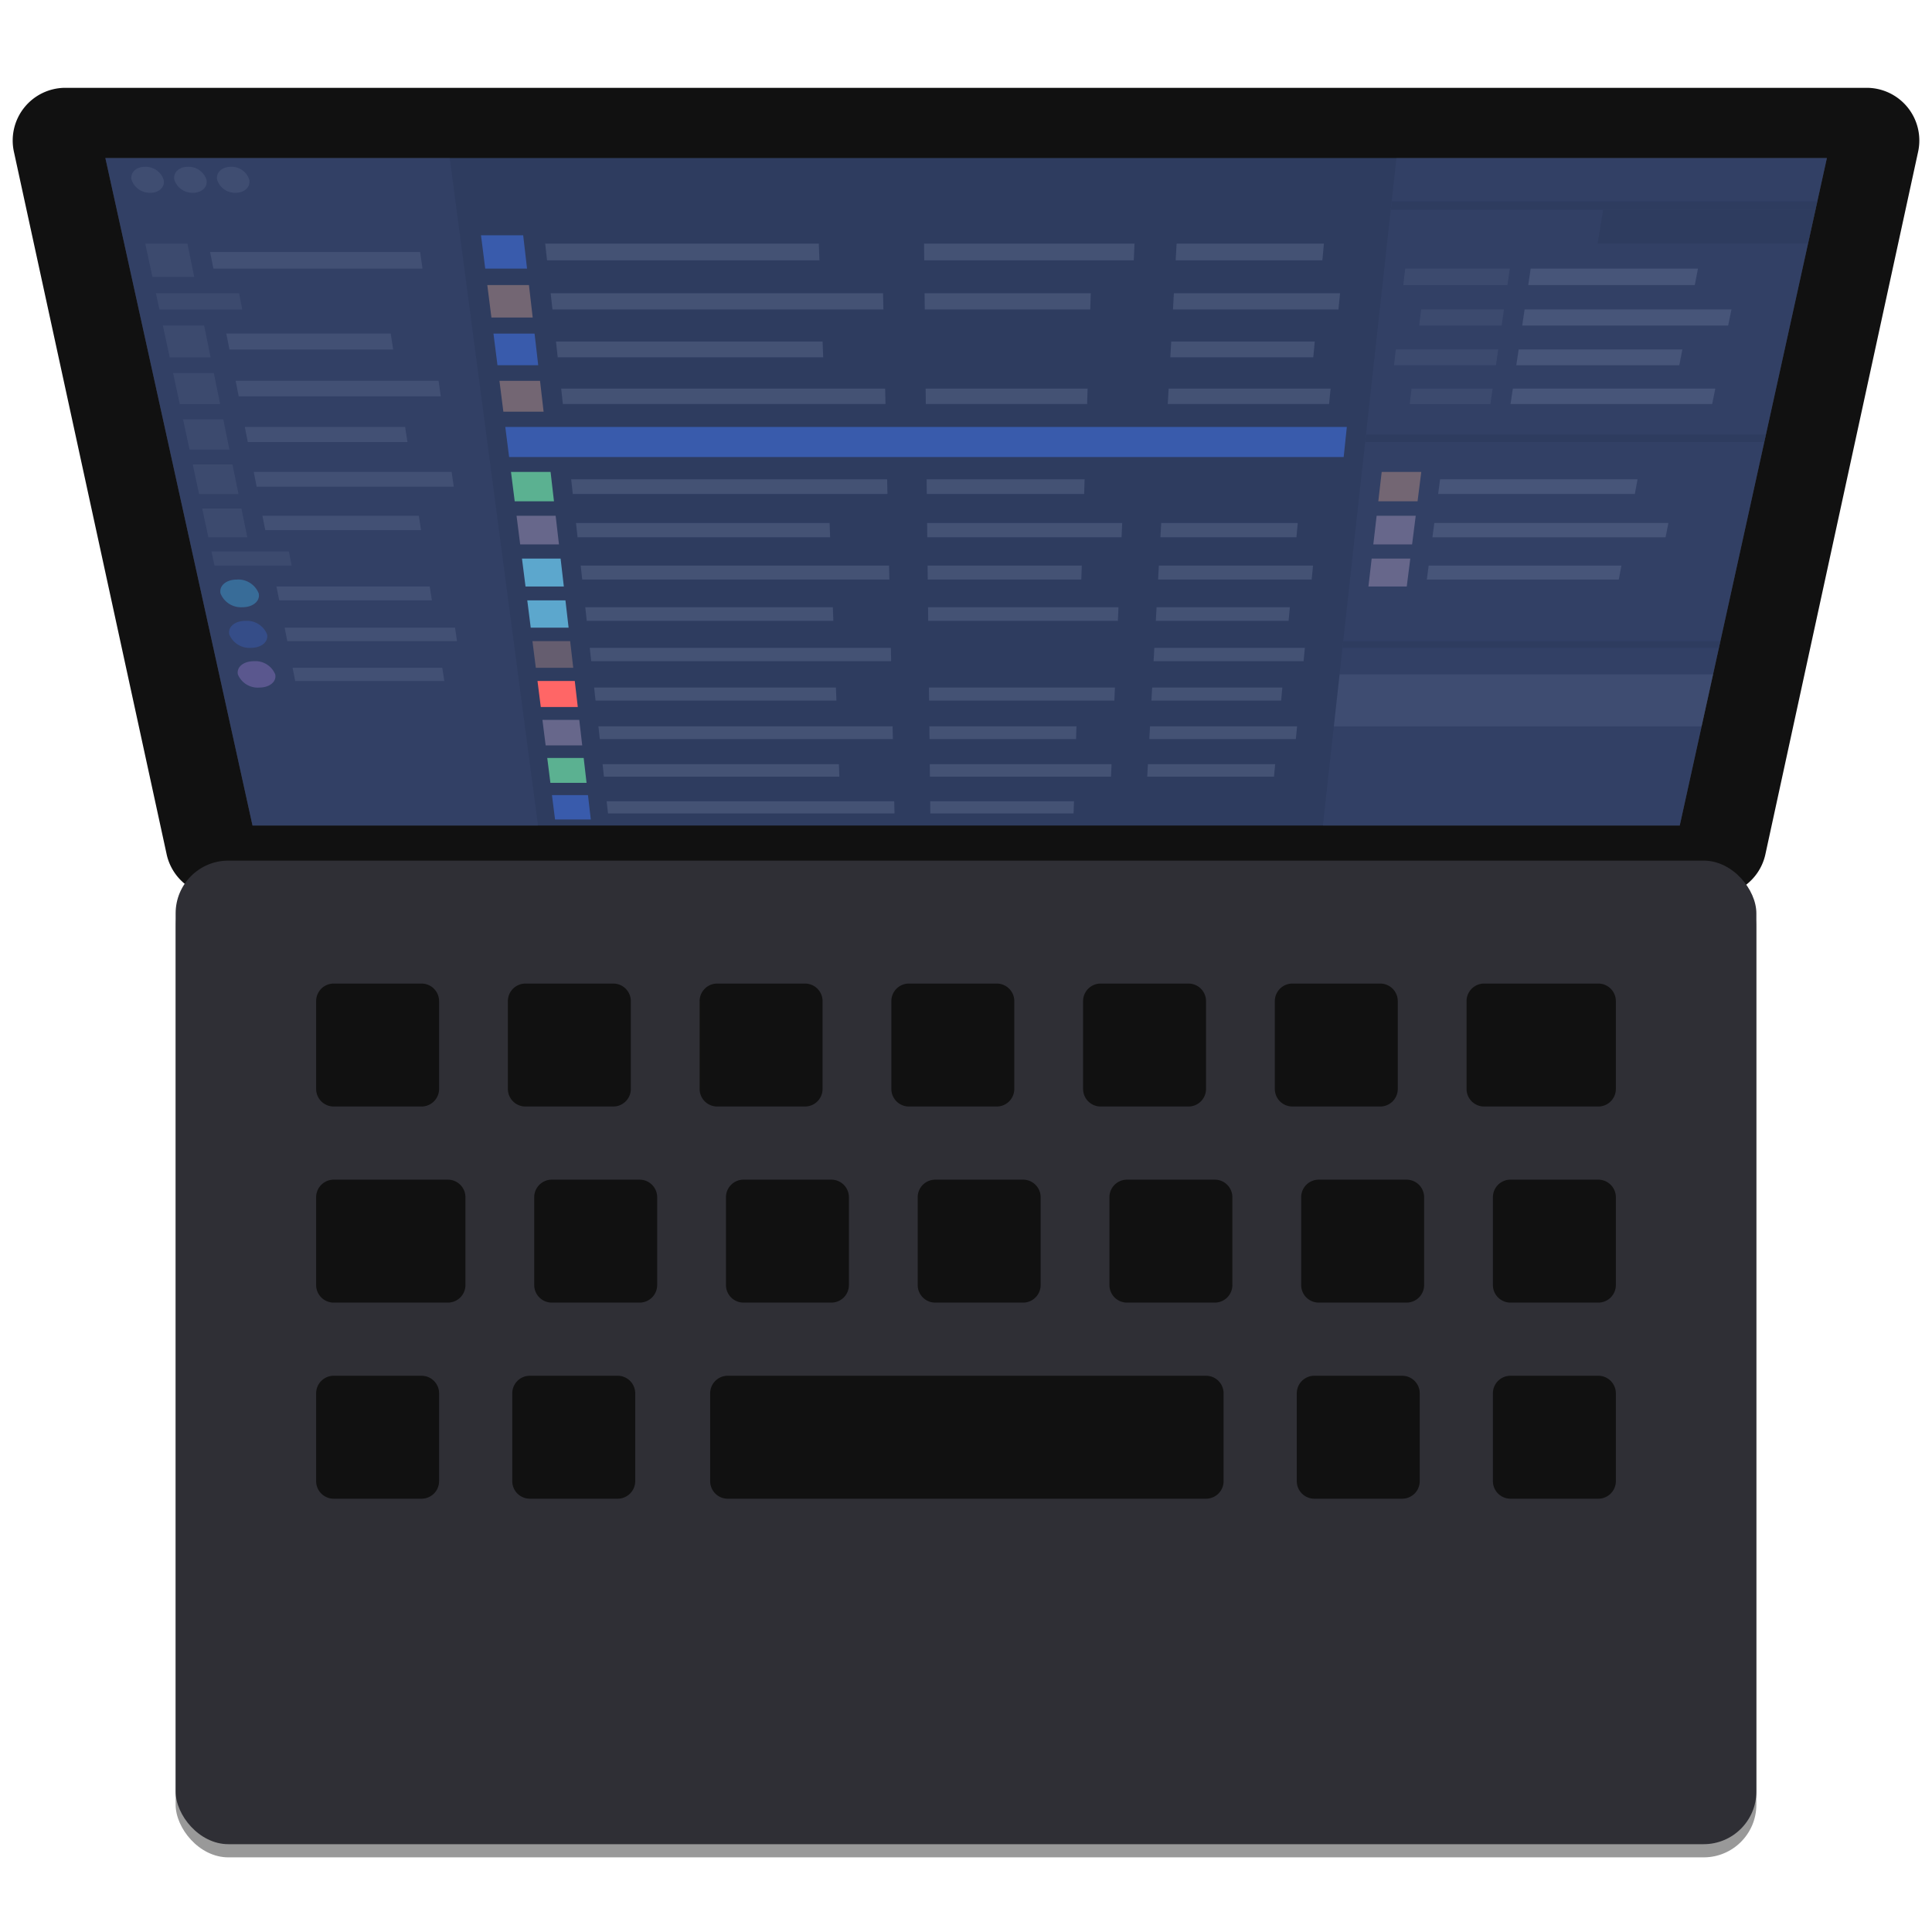 <svg xmlns="http://www.w3.org/2000/svg" xmlns:xlink="http://www.w3.org/1999/xlink" width="220" height="220" viewBox="0 0 220 220">
  <defs>
    <filter id="a" name="blur">
      <feGaussianBlur stdDeviation="0.9"/>
    </filter>
  </defs>
  <g style="isolation: isolate">
    <g>
      <path d="M7.446,10a6,6,0,0,0-5.863,7.275l17.392,80A6,6,0,0,0,24.838,102H195.166a6,6,0,0,0,5.863-4.725l17.391-80A6,6,0,0,0,212.557,10Z" fill="#111"/>
      <polygon points="191.275 94 28.755 94 12.002 18 208.029 18 191.275 94" fill="#28282c"/>
      <polygon points="191.275 94 150.645 94 159.022 18 208.029 18 191.275 94" fill="#2f2f36"/>
      <polygon points="61.259 94 28.755 94 12.002 18 51.207 18 61.259 94" fill="#2f2f36"/>
      <polygon points="206.729 23.899 158.372 23.899 158.479 22.927 206.943 22.927 206.729 23.899" fill="#28282c"/>
      <polygon points="200.901 50.338 155.458 50.338 155.553 49.479 201.09 49.479 200.901 50.338" fill="#28282c"/>
      <polygon points="195.735 73.771 152.875 73.771 152.959 73.007 195.903 73.007 195.735 73.771" fill="#28282c"/>
      <polygon points="193.765 82.706 151.89 82.706 152.542 76.796 195.068 76.796 193.765 82.706" fill="#fff" opacity="0.1"/>
      <polygon points="22.111 31.525 17.359 31.525 16.547 27.746 21.34 27.746 22.111 31.525" fill="#777" opacity="0.25"/>
      <polygon points="23.98 40.693 19.33 40.693 18.552 37.073 23.242 37.073 23.98 40.693" fill="#777" opacity="0.25"/>
      <polygon points="192.988 32.46 174.023 32.46 174.302 30.587 193.35 30.587 192.988 32.46" fill="#bbb" opacity="0.25"/>
      <polygon points="171.652 32.46 159.799 32.46 160.016 30.587 171.921 30.587 171.652 32.46" fill="#777" opacity="0.25"/>
      <polygon points="196.789 37.073 173.337 37.073 173.609 35.24 197.163 35.24 196.789 37.073" fill="#bbb" opacity="0.25"/>
      <polygon points="170.991 37.073 161.61 37.073 161.833 35.24 171.254 35.24 170.991 37.073" fill="#777" opacity="0.25"/>
      <polygon points="27.579 35.24 18.158 35.24 17.76 33.391 27.222 33.391 27.579 35.24" fill="#777" opacity="0.25"/>
      <polygon points="33.205 64.405 24.426 64.405 24.081 62.8 32.895 62.8 33.205 64.405" fill="#777" opacity="0.25"/>
      <polygon points="191.227 41.589 172.665 41.589 172.932 39.794 191.574 39.794 191.227 41.589" fill="#bbb" opacity="0.25"/>
      <polygon points="48.11 30.587 24.3 30.587 23.925 28.697 47.839 28.697 48.11 30.587" fill="#999" opacity="0.25"/>
      <polygon points="93.312 29.644 62.292 29.644 62.083 27.746 93.239 27.746 93.312 29.644" fill="#bbb" opacity="0.25"/>
      <polygon points="93.739 40.693 63.51 40.693 63.311 38.891 93.669 38.891 93.739 40.693" fill="#bbb" opacity="0.25"/>
      <polygon points="94.529 61.182 65.768 61.182 65.588 59.551 94.466 59.551 94.529 61.182" fill="#bbb" opacity="0.25"/>
      <polygon points="94.896 70.698 66.817 70.698 66.646 69.144 94.836 69.144 94.896 70.698" fill="#bbb" opacity="0.25"/>
      <polygon points="95.246 79.774 67.817 79.774 67.654 78.29 95.189 78.29 95.246 79.774" fill="#bbb" opacity="0.25"/>
      <polygon points="95.58 88.438 68.772 88.438 68.616 87.022 95.526 87.022 95.58 88.438" fill="#bbb" opacity="0.25"/>
      <polygon points="100.594 35.24 62.909 35.24 62.705 33.391 100.553 33.391 100.594 35.24" fill="#bbb" opacity="0.25"/>
      <polygon points="100.832 46.009 64.096 46.009 63.902 44.252 100.793 44.252 100.832 46.009" fill="#bbb" opacity="0.25"/>
      <polygon points="101.057 56.249 65.224 56.249 65.04 54.577 101.02 54.577 101.057 56.249" fill="#bbb" opacity="0.25"/>
      <polygon points="101.272 65.997 66.299 65.997 66.123 64.405 101.237 64.405 101.272 65.997" fill="#bbb" opacity="0.25"/>
      <polygon points="101.477 75.289 67.323 75.289 67.156 73.771 101.444 73.771 101.477 75.289" fill="#bbb" opacity="0.25"/>
      <polygon points="101.672 84.156 68.3 84.156 68.141 82.706 101.641 82.706 101.672 84.156" fill="#bbb" opacity="0.25"/>
      <polygon points="101.859 92.625 69.234 92.625 69.081 91.24 101.829 91.24 101.859 92.625" fill="#bbb" opacity="0.25"/>
      <polygon points="129.105 29.644 105.243 29.644 105.222 27.746 129.189 27.746 129.105 29.644" fill="#bbb" opacity="0.25"/>
      <polygon points="124.147 35.24 105.305 35.24 105.284 33.391 124.209 33.391 124.147 35.24" fill="#bbb" opacity="0.25"/>
      <polygon points="123.791 46.009 105.424 46.009 105.404 44.252 123.849 44.252 123.791 46.009" fill="#bbb" opacity="0.25"/>
      <polygon points="123.453 56.249 105.536 56.249 105.518 54.577 123.508 54.577 123.453 56.249" fill="#bbb" opacity="0.25"/>
      <polygon points="123.13 65.997 105.644 65.997 105.626 64.405 123.183 64.405 123.13 65.997" fill="#bbb" opacity="0.25"/>
      <polygon points="122.53 84.156 105.844 84.156 105.828 82.706 122.578 82.706 122.53 84.156" fill="#bbb" opacity="0.25"/>
      <polygon points="122.25 92.625 105.937 92.625 105.922 91.24 122.296 91.24 122.25 92.625" fill="#bbb" opacity="0.25"/>
      <polygon points="127.714 61.182 105.591 61.182 105.573 59.551 127.786 59.551 127.714 61.182" fill="#bbb" opacity="0.25"/>
      <polygon points="127.295 70.698 105.696 70.698 105.679 69.144 127.363 69.144 127.295 70.698" fill="#bbb" opacity="0.25"/>
      <polygon points="126.895 79.774 105.796 79.774 105.779 78.29 126.96 78.29 126.895 79.774" fill="#bbb" opacity="0.25"/>
      <polygon points="126.513 88.438 105.891 88.438 105.876 87.022 126.575 87.022 126.513 88.438" fill="#bbb" opacity="0.25"/>
      <polygon points="150.58 29.644 133.877 29.644 133.982 27.746 150.758 27.746 150.58 29.644" fill="#bbb" opacity="0.25"/>
      <polygon points="152.411 35.24 133.569 35.24 133.671 33.391 152.595 33.391 152.411 35.24" fill="#bbb" opacity="0.25"/>
      <polygon points="149.545 40.693 133.268 40.693 133.368 38.891 149.714 38.891 149.545 40.693" fill="#bbb" opacity="0.25"/>
      <polygon points="147.626 61.182 132.139 61.182 132.229 59.551 147.778 59.551 147.626 61.182" fill="#bbb" opacity="0.25"/>
      <polygon points="146.734 70.698 131.615 70.698 131.7 69.144 146.88 69.144 146.734 70.698" fill="#bbb" opacity="0.25"/>
      <polygon points="145.884 79.774 131.114 79.774 131.196 78.29 146.023 78.29 145.884 79.774" fill="#bbb" opacity="0.25"/>
      <polygon points="145.072 88.438 130.637 88.438 130.715 87.022 145.205 87.022 145.072 88.438" fill="#bbb" opacity="0.25"/>
      <polygon points="151.343 46.009 132.975 46.009 133.072 44.252 151.517 44.252 151.343 46.009" fill="#bbb" opacity="0.25"/>
      <polygon points="149.36 65.997 131.874 65.997 131.961 64.405 149.518 64.405 149.36 65.997" fill="#bbb" opacity="0.25"/>
      <polygon points="148.439 75.289 131.362 75.289 131.445 73.771 148.589 73.771 148.439 75.289" fill="#bbb" opacity="0.25"/>
      <polygon points="147.559 84.156 130.873 84.156 130.953 82.706 147.703 82.706 147.559 84.156" fill="#bbb" opacity="0.25"/>
      <polygon points="25.064 46.009 20.472 46.009 19.714 42.48 24.345 42.48 25.064 46.009" fill="#777" opacity="0.25"/>
      <polygon points="46.396 50.338 28.219 50.338 27.878 48.617 46.13 48.617 46.396 50.338" fill="#999" opacity="0.25"/>
      <polygon points="44.769 39.794 26.127 39.794 25.768 37.984 44.49 37.984 44.769 39.794" fill="#999" opacity="0.25"/>
      <polygon points="49.177 68.362 31.795 68.362 31.483 66.789 48.934 66.789 49.177 68.362" fill="#999" opacity="0.25"/>
      <polygon points="50.194 45.132 27.186 45.132 26.836 43.368 49.942 43.368 50.194 45.132" fill="#999" opacity="0.25"/>
      <polygon points="26.121 51.193 21.586 51.193 20.847 47.751 25.419 47.751 26.121 51.193" fill="#777" opacity="0.25"/>
      <polygon points="27.152 56.249 22.673 56.249 21.952 52.892 26.468 52.892 27.152 56.249" fill="#777" opacity="0.25"/>
      <polygon points="47.944 60.368 30.209 60.368 29.884 58.731 47.691 58.731 47.944 60.368" fill="#999" opacity="0.25"/>
      <polygon points="51.668 55.415 29.226 55.415 28.893 53.736 51.427 53.736 51.668 55.415" fill="#999" opacity="0.25"/>
      <polygon points="28.158 61.182 23.733 61.182 23.029 57.907 27.49 57.907 28.158 61.182" fill="#777" opacity="0.25"/>
      <polygon points="170.344 41.589 158.743 41.589 158.95 39.794 170.602 39.794 170.344 41.589" fill="#777" opacity="0.25"/>
      <polygon points="194.967 46.009 172.007 46.009 172.268 44.252 195.325 44.252 194.967 46.009" fill="#bbb" opacity="0.25"/>
      <polygon points="169.711 46.009 160.527 46.009 160.74 44.252 169.963 44.252 169.711 46.009" fill="#777" opacity="0.25"/>
      <polygon points="189.66 61.182 163.112 61.182 163.328 59.551 189.984 59.551 189.66 61.182" fill="#bbb" opacity="0.25"/>
      <polygon points="184.333 65.997 162.475 65.997 162.686 64.405 184.632 64.405 184.333 65.997" fill="#bbb" opacity="0.25"/>
      <polygon points="186.16 56.249 163.765 56.249 163.986 54.577 186.473 54.577 186.16 56.249" fill="#bbb" opacity="0.25"/>
      <polygon points="205.881 27.746 181.914 27.746 182.55 23.899 206.729 23.899 205.881 27.746" fill="#28282c"/>
      <path d="M18.64,20.477c.168.815-.511,1.473-1.517,1.473a2.174,2.174,0,0,1-2.138-1.473c-.176-.818.5-1.483,1.514-1.483A2.17,2.17,0,0,1,18.64,20.477Z" fill="#858585" opacity="0.25"/>
      <path d="M23.513,20.477c.159.815-.527,1.473-1.533,1.473a2.145,2.145,0,0,1-2.122-1.473c-.167-.818.519-1.483,1.531-1.483A2.14,2.14,0,0,1,23.513,20.477Z" fill="#858585" opacity="0.25"/>
      <path d="M28.386,20.477c.151.815-.543,1.473-1.549,1.473a2.117,2.117,0,0,1-2.106-1.473c-.157-.818.535-1.483,1.548-1.483A2.111,2.111,0,0,1,28.386,20.477Z" fill="#858585" opacity="0.25"/>
      <polygon points="50.594 77.545 33.617 77.545 33.319 76.044 50.363 76.044 50.594 77.545" fill="#999" opacity="0.25"/>
      <polygon points="52.041 73.007 32.717 73.007 32.412 71.471 51.813 71.471 52.041 73.007" fill="#999" opacity="0.25"/>
      <polygon points="12.002 18 208.029 18 191.275 94 28.755 94 12.002 18" fill="#395bac" opacity="0.4" style="mix-blend-mode: color-dodge"/>
      <g>
        <polygon points="161.42 57.08 156.95 57.08 157.337 53.736 161.844 53.736 161.42 57.08" fill="#736673"/>
        <polygon points="160.797 61.993 156.381 61.993 156.759 58.731 161.211 58.731 160.797 61.993" fill="#67678b"/>
        <polygon points="160.189 66.789 155.826 66.789 156.195 63.604 160.593 63.604 160.189 66.789" fill="#67678b"/>
        <path d="M29.462,67.577c.177.867-.651,1.567-1.849,1.567a2.508,2.508,0,0,1-2.5-1.567c-.187-.871.639-1.58,1.846-1.58A2.5,2.5,0,0,1,29.462,67.577Z" fill="#3e98cc" opacity="0.5"/>
        <path d="M31.342,76.8c.168.827-.644,1.494-1.813,1.494a2.439,2.439,0,0,1-2.44-1.494c-.178-.831.632-1.507,1.811-1.507A2.429,2.429,0,0,1,31.342,76.8Z" fill="#826eb8" opacity="0.5"/>
        <path d="M30.413,72.241c.173.846-.647,1.53-1.831,1.53a2.474,2.474,0,0,1-2.472-1.53c-.183-.851.636-1.543,1.829-1.543A2.462,2.462,0,0,1,30.413,72.241Z" fill="#395bac" opacity="0.5"/>
        <polygon points="60.015 30.587 55.253 30.587 54.772 26.79 59.576 26.79 60.015 30.587" fill="#395bac"/>
        <polygon points="60.66 36.159 55.959 36.159 55.49 32.46 60.232 32.46 60.66 36.159" fill="#736673"/>
        <polygon points="61.288 41.589 56.648 41.589 56.191 37.984 60.871 37.984 61.288 41.589" fill="#395bac"/>
        <polygon points="61.901 46.882 57.319 46.882 56.873 43.368 61.494 43.368 61.901 46.882" fill="#736673"/>
        <polygon points="63.081 57.08 58.611 57.08 58.187 53.736 62.694 53.736 63.081 57.08" fill="#67ce9d" opacity="0.8"/>
        <polygon points="63.65 61.993 59.234 61.993 58.82 58.731 63.272 58.731 63.65 61.993" fill="#67678b"/>
        <polygon points="64.205 66.789 59.842 66.789 59.438 63.604 63.836 63.604 64.205 66.789" fill="#68c1e8" opacity="0.8"/>
        <polygon points="64.747 71.471 60.435 71.471 60.041 68.362 64.387 68.362 64.747 71.471" fill="#68c1e8" opacity="0.8"/>
        <polygon points="65.276 76.044 61.015 76.044 60.63 73.007 64.924 73.007 65.276 76.044" fill="#736673" opacity="0.8"/>
        <polygon points="65.793 80.511 61.581 80.511 61.205 77.545 65.45 77.545 65.793 80.511" fill="#f66"/>
        <polygon points="66.298 84.876 62.134 84.876 61.767 81.977 65.963 81.977 66.298 84.876" fill="#67678b"/>
        <polygon points="66.792 89.143 62.675 89.143 62.316 86.309 66.464 86.309 66.792 89.143" fill="#67ce9d" opacity="0.8"/>
        <polygon points="67.275 93.314 63.204 93.314 62.853 90.543 66.954 90.543 67.275 93.314" fill="#395bac"/>
      </g>
      <g opacity="0.4" filter="url(#a)">
        <rect x="20" y="99.5" width="180" height="112" rx="6"/>
      </g>
      <rect x="20" y="98" width="180" height="112" rx="6" fill="#2f2f35"/>
      <path d="M53,136.33v10a2,2,0,0,1-2,2H38a2,2,0,0,1-2-2v-10a2,2,0,0,1,2-2H51A2,2,0,0,1,53,136.33Zm19.833-2h-10a2,2,0,0,0-2,2v10a2,2,0,0,0,2,2h10a2,2,0,0,0,2-2v-10A2,2,0,0,0,72.833,134.33Zm21.834,0h-10a2,2,0,0,0-2,2v10a2,2,0,0,0,2,2h10a2,2,0,0,0,2-2v-10A2,2,0,0,0,94.667,134.33Zm21.833,0h-10a2,2,0,0,0-2,2v10a2,2,0,0,0,2,2h10a2,2,0,0,0,2-2v-10A2,2,0,0,0,116.5,134.33Zm21.833,0h-10a2,2,0,0,0-2,2v10a2,2,0,0,0,2,2h10a2,2,0,0,0,2-2v-10a2,2,0,0,0-2-2Zm21.834,0h-10a2,2,0,0,0-2,2v10a2,2,0,0,0,2,2h10a2,2,0,0,0,2-2v-10A2,2,0,0,0,160.167,134.33Zm21.833,0H172a2,2,0,0,0-2,2v10a2,2,0,0,0,2,2h10a2,2,0,0,0,2-2v-10A2,2,0,0,0,182,134.33ZM48,156.66H38a2,2,0,0,0-2,2v10a2,2,0,0,0,2,2H48a2,2,0,0,0,2-2v-10A2,2,0,0,0,48,156.66Zm22.333,0h-10a2,2,0,0,0-2,2v10a2,2,0,0,0,2,2h10a2,2,0,0,0,2-2v-10A2,2,0,0,0,70.333,156.66Zm67,0H82.867a2,2,0,0,0-2,2v10a2,2,0,0,0,2,2h54.466a2,2,0,0,0,2-2v-10a2,2,0,0,0-2-2Zm22.334,0h-10a2,2,0,0,0-2,2v10a2,2,0,0,0,2,2h10a2,2,0,0,0,2-2v-10A2,2,0,0,0,159.667,156.66Zm22.333,0H172a2,2,0,0,0-2,2v10a2,2,0,0,0,2,2h10a2,2,0,0,0,2-2v-10A2,2,0,0,0,182,156.66ZM48,112H38a2,2,0,0,0-2,2v10a2,2,0,0,0,2,2H48a2,2,0,0,0,2-2V114A2,2,0,0,0,48,112Zm21.833,0h-10a2,2,0,0,0-2,2v10a2,2,0,0,0,2,2h10a2,2,0,0,0,2-2V114A2,2,0,0,0,69.833,112Zm21.834,0h-10a2,2,0,0,0-2,2v10a2,2,0,0,0,2,2h10a2,2,0,0,0,2-2V114A2,2,0,0,0,91.667,112Zm21.833,0h-10a2,2,0,0,0-2,2v10a2,2,0,0,0,2,2h10a2,2,0,0,0,2-2V114A2,2,0,0,0,113.5,112Zm21.833,0h-10a2,2,0,0,0-2,2v10a2,2,0,0,0,2,2h10a2,2,0,0,0,2-2V114a2,2,0,0,0-2-2Zm21.834,0h-10a2,2,0,0,0-2,2v10a2,2,0,0,0,2,2h10a2,2,0,0,0,2-2V114A2,2,0,0,0,157.167,112ZM182,112H169a2,2,0,0,0-2,2v10a2,2,0,0,0,2,2h13a2,2,0,0,0,2-2V114A2,2,0,0,0,182,112Z" fill="#111"/>
      <polygon points="153.007 52.044 57.973 52.044 57.538 48.617 153.366 48.617 153.007 52.044" fill="#395bac"/>
    </g>
  </g>
</svg>
